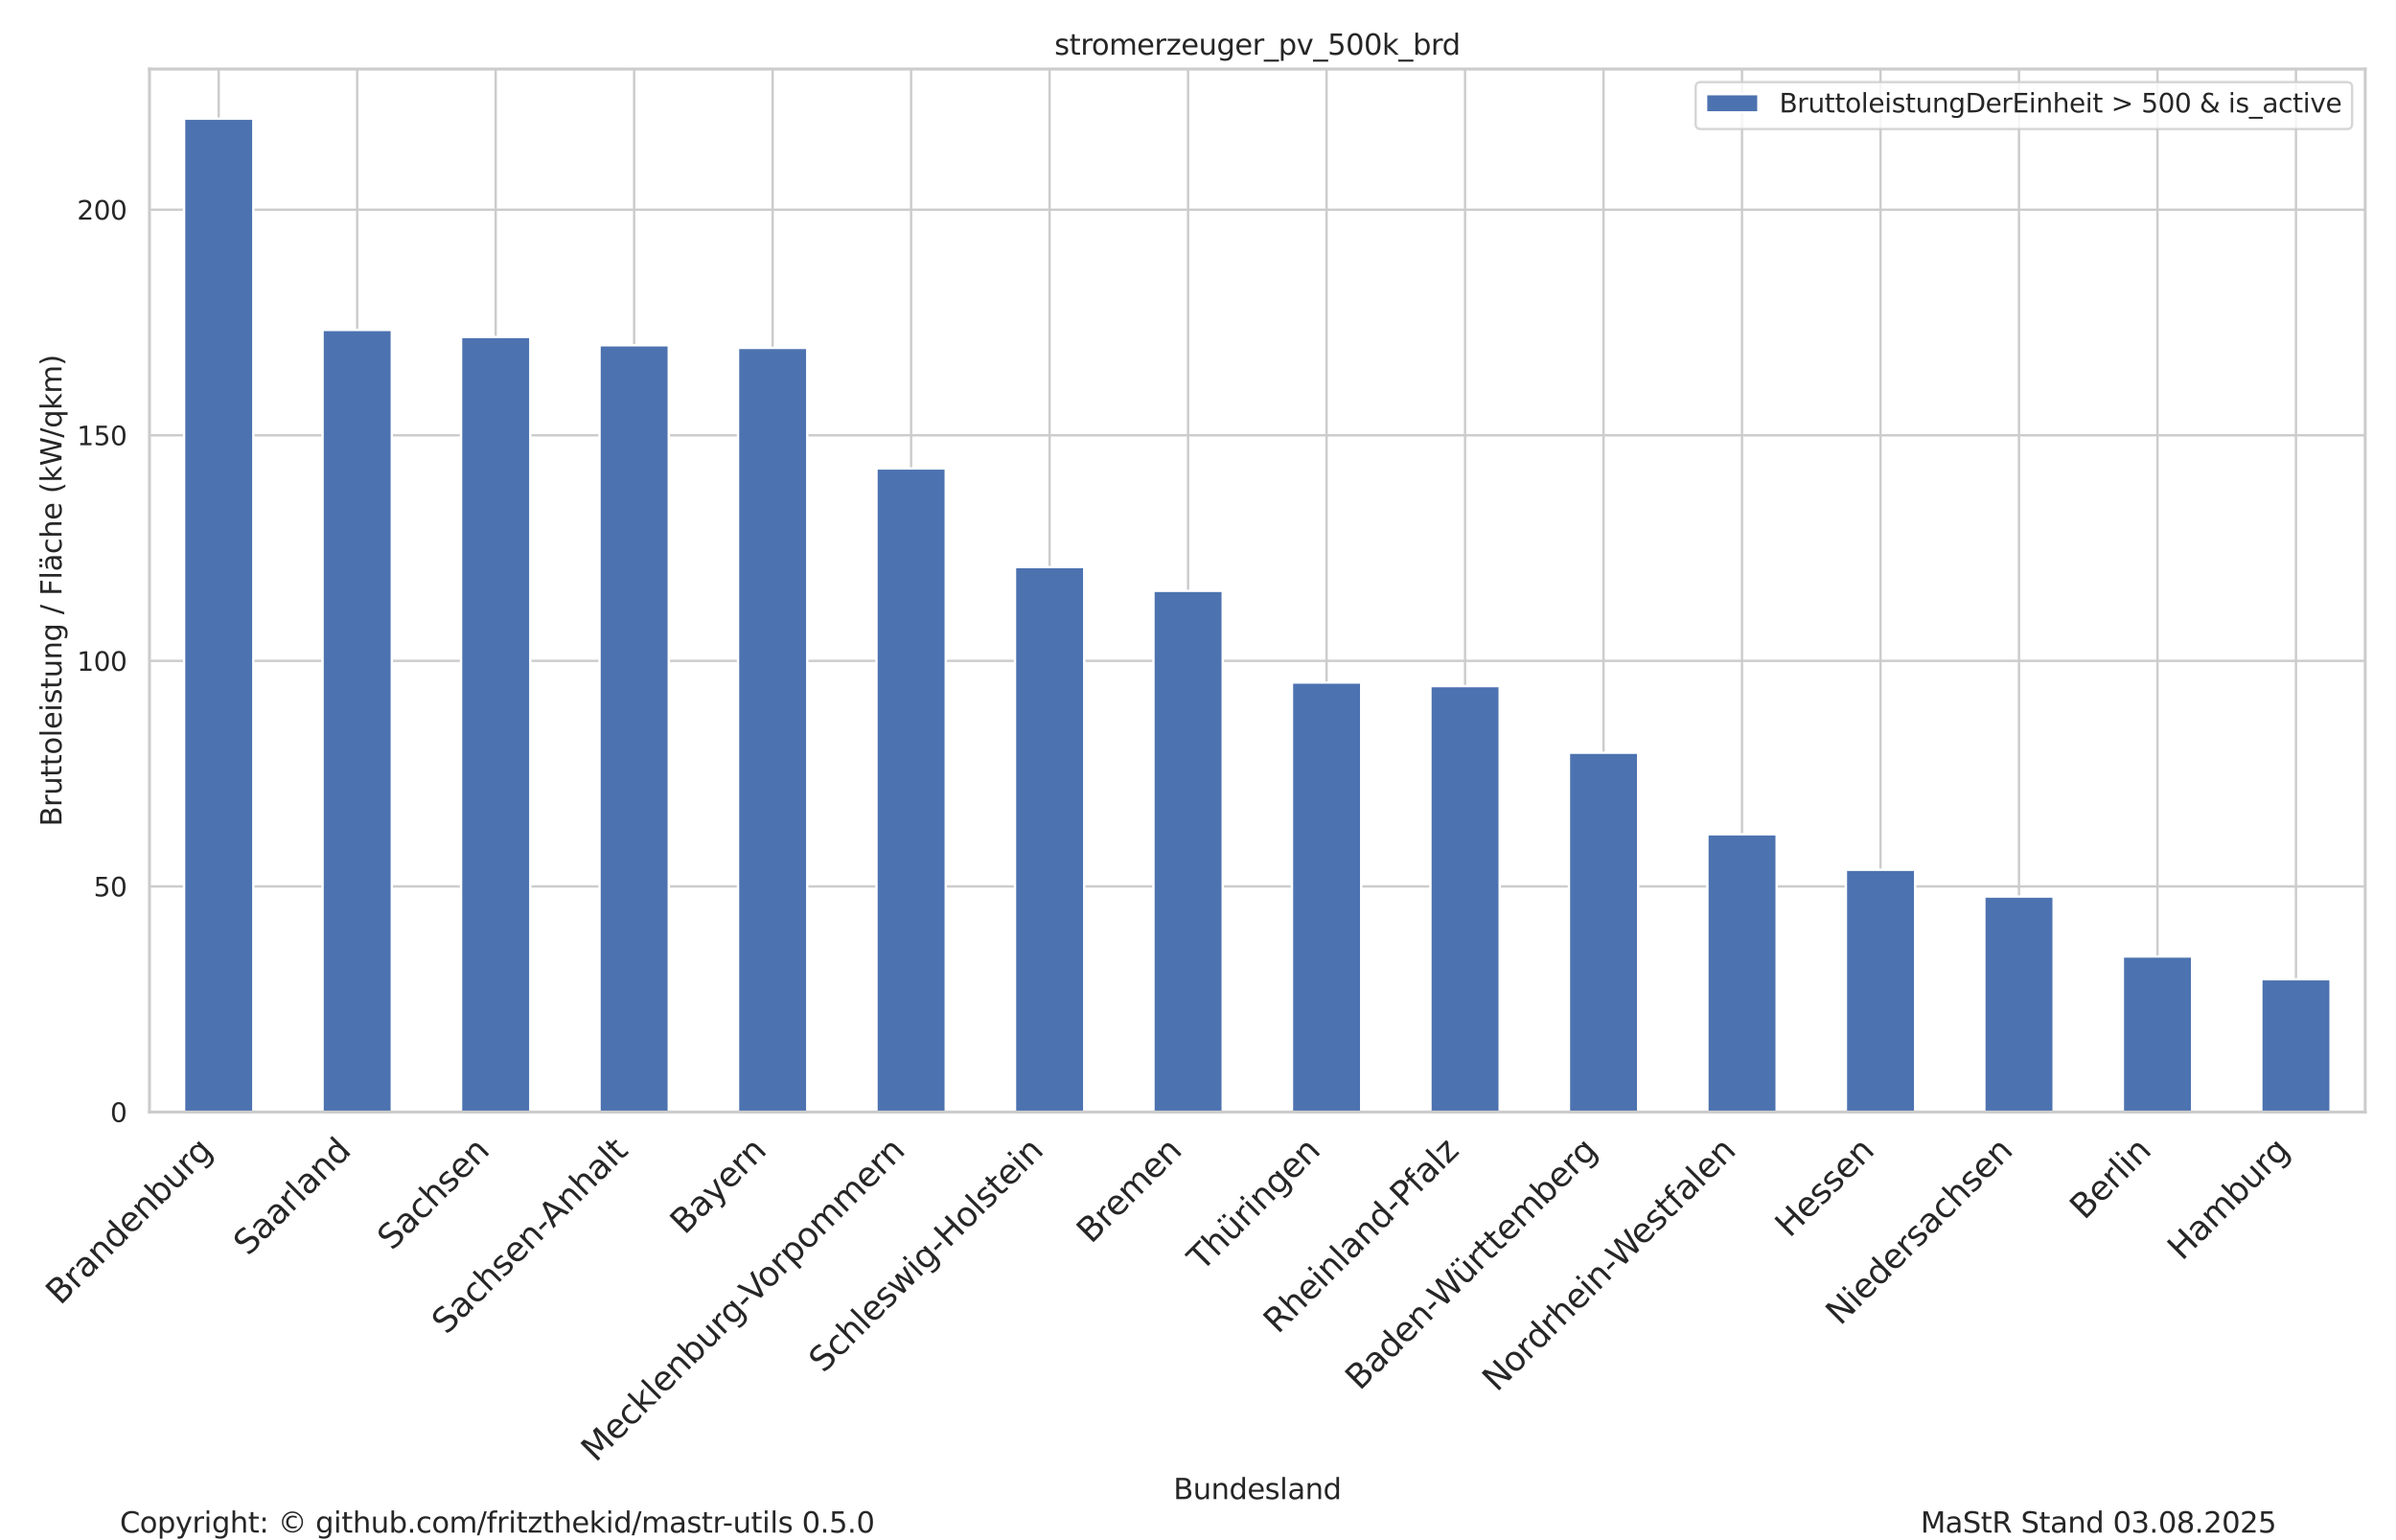 <?xml version="1.0" encoding="UTF-8" standalone="no"?>
<!DOCTYPE svg PUBLIC "-//W3C//DTD SVG 1.1//EN" "http://www.w3.org/Graphics/SVG/1.1/DTD/svg11.dtd">
<svg xmlns:xlink="http://www.w3.org/1999/xlink" width="1008pt" height="648pt" viewBox="0 0 1008 648" xmlns="http://www.w3.org/2000/svg" version="1.1">
 <defs>
  <style type="text/css">*{stroke-linejoin: round; stroke-linecap: butt}</style>
 </defs>
 <g id="figure_1">
  <g id="patch_1">
   <path d="M 0 648  L 1008 648  L 1008 0  L 0 0  z " style="fill: #ffffff"/>
  </g>
  <g id="axes_1">
   <g id="patch_2">
    <path d="M 62.879 467.873  L 995.04 467.873  L 995.04 29.04  L 62.879 29.04  z " style="fill: #ffffff"/>
   </g>
   <g id="matplotlib.axis_1">
    <g id="xtick_1">
     <g id="line2d_1">
      <path d="M 92.009 467.873  L 92.009 29.04  " clip-path="url(#pf63fd351e4)" style="fill: none; stroke: #cccccc; stroke-linecap: round"/>
     </g>
     <g id="text_1">
      <!-- Brandenburg -->
      <g style="fill: #262626" transform="translate(25.359 549.486) rotate(-45) scale(0.14 -0.14)">
       <defs>
        <path id="DejaVuSans-42" d="M 1259 2228  L 1259 519  L 2272 519  Q 2781 519 3026 730  Q 3272 941 3272 1375  Q 3272 1813 3026 2020  Q 2781 2228 2272 2228  L 1259 2228  z M 1259 4147  L 1259 2741  L 2194 2741  Q 2656 2741 2882 2914  Q 3109 3088 3109 3444  Q 3109 3797 2882 3972  Q 2656 4147 2194 4147  L 1259 4147  z M 628 4666  L 2241 4666  Q 2963 4666 3353 4366  Q 3744 4066 3744 3513  Q 3744 3084 3544 2831  Q 3344 2578 2956 2516  Q 3422 2416 3680 2098  Q 3938 1781 3938 1306  Q 3938 681 3513 340  Q 3088 0 2303 0  L 628 0  L 628 4666  z " transform="scale(0.016)"/>
        <path id="DejaVuSans-72" d="M 2631 2963  Q 2534 3019 2420 3045  Q 2306 3072 2169 3072  Q 1681 3072 1420 2755  Q 1159 2438 1159 1844  L 1159 0  L 581 0  L 581 3500  L 1159 3500  L 1159 2956  Q 1341 3275 1631 3429  Q 1922 3584 2338 3584  Q 2397 3584 2469 3576  Q 2541 3569 2628 3553  L 2631 2963  z " transform="scale(0.016)"/>
        <path id="DejaVuSans-61" d="M 2194 1759  Q 1497 1759 1228 1600  Q 959 1441 959 1056  Q 959 750 1161 570  Q 1363 391 1709 391  Q 2188 391 2477 730  Q 2766 1069 2766 1631  L 2766 1759  L 2194 1759  z M 3341 1997  L 3341 0  L 2766 0  L 2766 531  Q 2569 213 2275 61  Q 1981 -91 1556 -91  Q 1019 -91 701 211  Q 384 513 384 1019  Q 384 1609 779 1909  Q 1175 2209 1959 2209  L 2766 2209  L 2766 2266  Q 2766 2663 2505 2880  Q 2244 3097 1772 3097  Q 1472 3097 1187 3025  Q 903 2953 641 2809  L 641 3341  Q 956 3463 1253 3523  Q 1550 3584 1831 3584  Q 2591 3584 2966 3190  Q 3341 2797 3341 1997  z " transform="scale(0.016)"/>
        <path id="DejaVuSans-6e" d="M 3513 2113  L 3513 0  L 2938 0  L 2938 2094  Q 2938 2591 2744 2837  Q 2550 3084 2163 3084  Q 1697 3084 1428 2787  Q 1159 2491 1159 1978  L 1159 0  L 581 0  L 581 3500  L 1159 3500  L 1159 2956  Q 1366 3272 1645 3428  Q 1925 3584 2291 3584  Q 2894 3584 3203 3211  Q 3513 2838 3513 2113  z " transform="scale(0.016)"/>
        <path id="DejaVuSans-64" d="M 2906 2969  L 2906 4863  L 3481 4863  L 3481 0  L 2906 0  L 2906 525  Q 2725 213 2448 61  Q 2172 -91 1784 -91  Q 1150 -91 751 415  Q 353 922 353 1747  Q 353 2572 751 3078  Q 1150 3584 1784 3584  Q 2172 3584 2448 3432  Q 2725 3281 2906 2969  z M 947 1747  Q 947 1113 1208 752  Q 1469 391 1925 391  Q 2381 391 2643 752  Q 2906 1113 2906 1747  Q 2906 2381 2643 2742  Q 2381 3103 1925 3103  Q 1469 3103 1208 2742  Q 947 2381 947 1747  z " transform="scale(0.016)"/>
        <path id="DejaVuSans-65" d="M 3597 1894  L 3597 1613  L 953 1613  Q 991 1019 1311 708  Q 1631 397 2203 397  Q 2534 397 2845 478  Q 3156 559 3463 722  L 3463 178  Q 3153 47 2828 -22  Q 2503 -91 2169 -91  Q 1331 -91 842 396  Q 353 884 353 1716  Q 353 2575 817 3079  Q 1281 3584 2069 3584  Q 2775 3584 3186 3129  Q 3597 2675 3597 1894  z M 3022 2063  Q 3016 2534 2758 2815  Q 2500 3097 2075 3097  Q 1594 3097 1305 2825  Q 1016 2553 972 2059  L 3022 2063  z " transform="scale(0.016)"/>
        <path id="DejaVuSans-62" d="M 3116 1747  Q 3116 2381 2855 2742  Q 2594 3103 2138 3103  Q 1681 3103 1420 2742  Q 1159 2381 1159 1747  Q 1159 1113 1420 752  Q 1681 391 2138 391  Q 2594 391 2855 752  Q 3116 1113 3116 1747  z M 1159 2969  Q 1341 3281 1617 3432  Q 1894 3584 2278 3584  Q 2916 3584 3314 3078  Q 3713 2572 3713 1747  Q 3713 922 3314 415  Q 2916 -91 2278 -91  Q 1894 -91 1617 61  Q 1341 213 1159 525  L 1159 0  L 581 0  L 581 4863  L 1159 4863  L 1159 2969  z " transform="scale(0.016)"/>
        <path id="DejaVuSans-75" d="M 544 1381  L 544 3500  L 1119 3500  L 1119 1403  Q 1119 906 1312 657  Q 1506 409 1894 409  Q 2359 409 2629 706  Q 2900 1003 2900 1516  L 2900 3500  L 3475 3500  L 3475 0  L 2900 0  L 2900 538  Q 2691 219 2414 64  Q 2138 -91 1772 -91  Q 1169 -91 856 284  Q 544 659 544 1381  z M 1991 3584  L 1991 3584  z " transform="scale(0.016)"/>
        <path id="DejaVuSans-67" d="M 2906 1791  Q 2906 2416 2648 2759  Q 2391 3103 1925 3103  Q 1463 3103 1205 2759  Q 947 2416 947 1791  Q 947 1169 1205 825  Q 1463 481 1925 481  Q 2391 481 2648 825  Q 2906 1169 2906 1791  z M 3481 434  Q 3481 -459 3084 -895  Q 2688 -1331 1869 -1331  Q 1566 -1331 1297 -1286  Q 1028 -1241 775 -1147  L 775 -588  Q 1028 -725 1275 -790  Q 1522 -856 1778 -856  Q 2344 -856 2625 -561  Q 2906 -266 2906 331  L 2906 616  Q 2728 306 2450 153  Q 2172 0 1784 0  Q 1141 0 747 490  Q 353 981 353 1791  Q 353 2603 747 3093  Q 1141 3584 1784 3584  Q 2172 3584 2450 3431  Q 2728 3278 2906 2969  L 2906 3500  L 3481 3500  L 3481 434  z " transform="scale(0.016)"/>
       </defs>
       <use xlink:href="#DejaVuSans-42"/>
       <use xlink:href="#DejaVuSans-72" transform="translate(68.604 0)"/>
       <use xlink:href="#DejaVuSans-61" transform="translate(109.717 0)"/>
       <use xlink:href="#DejaVuSans-6e" transform="translate(170.996 0)"/>
       <use xlink:href="#DejaVuSans-64" transform="translate(234.375 0)"/>
       <use xlink:href="#DejaVuSans-65" transform="translate(297.852 0)"/>
       <use xlink:href="#DejaVuSans-6e" transform="translate(359.375 0)"/>
       <use xlink:href="#DejaVuSans-62" transform="translate(422.754 0)"/>
       <use xlink:href="#DejaVuSans-75" transform="translate(486.23 0)"/>
       <use xlink:href="#DejaVuSans-72" transform="translate(549.609 0)"/>
       <use xlink:href="#DejaVuSans-67" transform="translate(588.973 0)"/>
      </g>
     </g>
    </g>
    <g id="xtick_2">
     <g id="line2d_2">
      <path d="M 150.269 467.873  L 150.269 29.04  " clip-path="url(#pf63fd351e4)" style="fill: none; stroke: #cccccc; stroke-linecap: round"/>
     </g>
     <g id="text_2">
      <!-- Saarland -->
      <g style="fill: #262626" transform="translate(104.347 528.757) rotate(-45) scale(0.14 -0.14)">
       <defs>
        <path id="DejaVuSans-53" d="M 3425 4513  L 3425 3897  Q 3066 4069 2747 4153  Q 2428 4238 2131 4238  Q 1616 4238 1336 4038  Q 1056 3838 1056 3469  Q 1056 3159 1242 3001  Q 1428 2844 1947 2747  L 2328 2669  Q 3034 2534 3370 2195  Q 3706 1856 3706 1288  Q 3706 609 3251 259  Q 2797 -91 1919 -91  Q 1588 -91 1214 -16  Q 841 59 441 206  L 441 856  Q 825 641 1194 531  Q 1563 422 1919 422  Q 2459 422 2753 634  Q 3047 847 3047 1241  Q 3047 1584 2836 1778  Q 2625 1972 2144 2069  L 1759 2144  Q 1053 2284 737 2584  Q 422 2884 422 3419  Q 422 4038 858 4394  Q 1294 4750 2059 4750  Q 2388 4750 2728 4690  Q 3069 4631 3425 4513  z " transform="scale(0.016)"/>
        <path id="DejaVuSans-6c" d="M 603 4863  L 1178 4863  L 1178 0  L 603 0  L 603 4863  z " transform="scale(0.016)"/>
       </defs>
       <use xlink:href="#DejaVuSans-53"/>
       <use xlink:href="#DejaVuSans-61" transform="translate(63.477 0)"/>
       <use xlink:href="#DejaVuSans-61" transform="translate(124.756 0)"/>
       <use xlink:href="#DejaVuSans-72" transform="translate(186.035 0)"/>
       <use xlink:href="#DejaVuSans-6c" transform="translate(227.148 0)"/>
       <use xlink:href="#DejaVuSans-61" transform="translate(254.932 0)"/>
       <use xlink:href="#DejaVuSans-6e" transform="translate(316.211 0)"/>
       <use xlink:href="#DejaVuSans-64" transform="translate(379.59 0)"/>
      </g>
     </g>
    </g>
    <g id="xtick_3">
     <g id="line2d_3">
      <path d="M 208.529 467.873  L 208.529 29.04  " clip-path="url(#pf63fd351e4)" style="fill: none; stroke: #cccccc; stroke-linecap: round"/>
     </g>
     <g id="text_3">
      <!-- Sachsen -->
      <g style="fill: #262626" transform="translate(164.88 526.485) rotate(-45) scale(0.14 -0.14)">
       <defs>
        <path id="DejaVuSans-63" d="M 3122 3366  L 3122 2828  Q 2878 2963 2633 3030  Q 2388 3097 2138 3097  Q 1578 3097 1268 2742  Q 959 2388 959 1747  Q 959 1106 1268 751  Q 1578 397 2138 397  Q 2388 397 2633 464  Q 2878 531 3122 666  L 3122 134  Q 2881 22 2623 -34  Q 2366 -91 2075 -91  Q 1284 -91 818 406  Q 353 903 353 1747  Q 353 2603 823 3093  Q 1294 3584 2113 3584  Q 2378 3584 2631 3529  Q 2884 3475 3122 3366  z " transform="scale(0.016)"/>
        <path id="DejaVuSans-68" d="M 3513 2113  L 3513 0  L 2938 0  L 2938 2094  Q 2938 2591 2744 2837  Q 2550 3084 2163 3084  Q 1697 3084 1428 2787  Q 1159 2491 1159 1978  L 1159 0  L 581 0  L 581 4863  L 1159 4863  L 1159 2956  Q 1366 3272 1645 3428  Q 1925 3584 2291 3584  Q 2894 3584 3203 3211  Q 3513 2838 3513 2113  z " transform="scale(0.016)"/>
        <path id="DejaVuSans-73" d="M 2834 3397  L 2834 2853  Q 2591 2978 2328 3040  Q 2066 3103 1784 3103  Q 1356 3103 1142 2972  Q 928 2841 928 2578  Q 928 2378 1081 2264  Q 1234 2150 1697 2047  L 1894 2003  Q 2506 1872 2764 1633  Q 3022 1394 3022 966  Q 3022 478 2636 193  Q 2250 -91 1575 -91  Q 1294 -91 989 -36  Q 684 19 347 128  L 347 722  Q 666 556 975 473  Q 1284 391 1588 391  Q 1994 391 2212 530  Q 2431 669 2431 922  Q 2431 1156 2273 1281  Q 2116 1406 1581 1522  L 1381 1569  Q 847 1681 609 1914  Q 372 2147 372 2553  Q 372 3047 722 3315  Q 1072 3584 1716 3584  Q 2034 3584 2315 3537  Q 2597 3491 2834 3397  z " transform="scale(0.016)"/>
       </defs>
       <use xlink:href="#DejaVuSans-53"/>
       <use xlink:href="#DejaVuSans-61" transform="translate(63.477 0)"/>
       <use xlink:href="#DejaVuSans-63" transform="translate(124.756 0)"/>
       <use xlink:href="#DejaVuSans-68" transform="translate(179.736 0)"/>
       <use xlink:href="#DejaVuSans-73" transform="translate(243.115 0)"/>
       <use xlink:href="#DejaVuSans-65" transform="translate(295.215 0)"/>
       <use xlink:href="#DejaVuSans-6e" transform="translate(356.738 0)"/>
      </g>
     </g>
    </g>
    <g id="xtick_4">
     <g id="line2d_4">
      <path d="M 266.789 467.873  L 266.789 29.04  " clip-path="url(#pf63fd351e4)" style="fill: none; stroke: #cccccc; stroke-linecap: round"/>
     </g>
     <g id="text_4">
      <!-- Sachsen-Anhalt -->
      <g style="fill: #262626" transform="translate(187.774 561.851) rotate(-45) scale(0.14 -0.14)">
       <defs>
        <path id="DejaVuSans-2d" d="M 313 2009  L 1997 2009  L 1997 1497  L 313 1497  L 313 2009  z " transform="scale(0.016)"/>
        <path id="DejaVuSans-41" d="M 2188 4044  L 1331 1722  L 3047 1722  L 2188 4044  z M 1831 4666  L 2547 4666  L 4325 0  L 3669 0  L 3244 1197  L 1141 1197  L 716 0  L 50 0  L 1831 4666  z " transform="scale(0.016)"/>
        <path id="DejaVuSans-74" d="M 1172 4494  L 1172 3500  L 2356 3500  L 2356 3053  L 1172 3053  L 1172 1153  Q 1172 725 1289 603  Q 1406 481 1766 481  L 2356 481  L 2356 0  L 1766 0  Q 1100 0 847 248  Q 594 497 594 1153  L 594 3053  L 172 3053  L 172 3500  L 594 3500  L 594 4494  L 1172 4494  z " transform="scale(0.016)"/>
       </defs>
       <use xlink:href="#DejaVuSans-53"/>
       <use xlink:href="#DejaVuSans-61" transform="translate(63.477 0)"/>
       <use xlink:href="#DejaVuSans-63" transform="translate(124.756 0)"/>
       <use xlink:href="#DejaVuSans-68" transform="translate(179.736 0)"/>
       <use xlink:href="#DejaVuSans-73" transform="translate(243.115 0)"/>
       <use xlink:href="#DejaVuSans-65" transform="translate(295.215 0)"/>
       <use xlink:href="#DejaVuSans-6e" transform="translate(356.738 0)"/>
       <use xlink:href="#DejaVuSans-2d" transform="translate(420.117 0)"/>
       <use xlink:href="#DejaVuSans-41" transform="translate(453.951 0)"/>
       <use xlink:href="#DejaVuSans-6e" transform="translate(522.359 0)"/>
       <use xlink:href="#DejaVuSans-68" transform="translate(585.738 0)"/>
       <use xlink:href="#DejaVuSans-61" transform="translate(649.117 0)"/>
       <use xlink:href="#DejaVuSans-6c" transform="translate(710.396 0)"/>
       <use xlink:href="#DejaVuSans-74" transform="translate(738.18 0)"/>
      </g>
     </g>
    </g>
    <g id="xtick_5">
     <g id="line2d_5">
      <path d="M 325.049 467.873  L 325.049 29.04  " clip-path="url(#pf63fd351e4)" style="fill: none; stroke: #cccccc; stroke-linecap: round"/>
     </g>
     <g id="text_5">
      <!-- Bayern -->
      <g style="fill: #262626" transform="translate(288.011 519.874) rotate(-45) scale(0.14 -0.14)">
       <defs>
        <path id="DejaVuSans-79" d="M 2059 -325  Q 1816 -950 1584 -1140  Q 1353 -1331 966 -1331  L 506 -1331  L 506 -850  L 844 -850  Q 1081 -850 1212 -737  Q 1344 -625 1503 -206  L 1606 56  L 191 3500  L 800 3500  L 1894 763  L 2988 3500  L 3597 3500  L 2059 -325  z " transform="scale(0.016)"/>
       </defs>
       <use xlink:href="#DejaVuSans-42"/>
       <use xlink:href="#DejaVuSans-61" transform="translate(68.604 0)"/>
       <use xlink:href="#DejaVuSans-79" transform="translate(129.883 0)"/>
       <use xlink:href="#DejaVuSans-65" transform="translate(189.062 0)"/>
       <use xlink:href="#DejaVuSans-72" transform="translate(250.586 0)"/>
       <use xlink:href="#DejaVuSans-6e" transform="translate(289.949 0)"/>
      </g>
     </g>
    </g>
    <g id="xtick_6">
     <g id="line2d_6">
      <path d="M 383.309 467.873  L 383.309 29.04  " clip-path="url(#pf63fd351e4)" style="fill: none; stroke: #cccccc; stroke-linecap: round"/>
     </g>
     <g id="text_6">
      <!-- Mecklenburg-Vorpommern -->
      <g style="fill: #262626" transform="translate(250.577 615.568) rotate(-45) scale(0.14 -0.14)">
       <defs>
        <path id="DejaVuSans-4d" d="M 628 4666  L 1569 4666  L 2759 1491  L 3956 4666  L 4897 4666  L 4897 0  L 4281 0  L 4281 4097  L 3078 897  L 2444 897  L 1241 4097  L 1241 0  L 628 0  L 628 4666  z " transform="scale(0.016)"/>
        <path id="DejaVuSans-6b" d="M 581 4863  L 1159 4863  L 1159 1991  L 2875 3500  L 3609 3500  L 1753 1863  L 3688 0  L 2938 0  L 1159 1709  L 1159 0  L 581 0  L 581 4863  z " transform="scale(0.016)"/>
        <path id="DejaVuSans-56" d="M 1831 0  L 50 4666  L 709 4666  L 2188 738  L 3669 4666  L 4325 4666  L 2547 0  L 1831 0  z " transform="scale(0.016)"/>
        <path id="DejaVuSans-6f" d="M 1959 3097  Q 1497 3097 1228 2736  Q 959 2375 959 1747  Q 959 1119 1226 758  Q 1494 397 1959 397  Q 2419 397 2687 759  Q 2956 1122 2956 1747  Q 2956 2369 2687 2733  Q 2419 3097 1959 3097  z M 1959 3584  Q 2709 3584 3137 3096  Q 3566 2609 3566 1747  Q 3566 888 3137 398  Q 2709 -91 1959 -91  Q 1206 -91 779 398  Q 353 888 353 1747  Q 353 2609 779 3096  Q 1206 3584 1959 3584  z " transform="scale(0.016)"/>
        <path id="DejaVuSans-70" d="M 1159 525  L 1159 -1331  L 581 -1331  L 581 3500  L 1159 3500  L 1159 2969  Q 1341 3281 1617 3432  Q 1894 3584 2278 3584  Q 2916 3584 3314 3078  Q 3713 2572 3713 1747  Q 3713 922 3314 415  Q 2916 -91 2278 -91  Q 1894 -91 1617 61  Q 1341 213 1159 525  z M 3116 1747  Q 3116 2381 2855 2742  Q 2594 3103 2138 3103  Q 1681 3103 1420 2742  Q 1159 2381 1159 1747  Q 1159 1113 1420 752  Q 1681 391 2138 391  Q 2594 391 2855 752  Q 3116 1113 3116 1747  z " transform="scale(0.016)"/>
        <path id="DejaVuSans-6d" d="M 3328 2828  Q 3544 3216 3844 3400  Q 4144 3584 4550 3584  Q 5097 3584 5394 3201  Q 5691 2819 5691 2113  L 5691 0  L 5113 0  L 5113 2094  Q 5113 2597 4934 2840  Q 4756 3084 4391 3084  Q 3944 3084 3684 2787  Q 3425 2491 3425 1978  L 3425 0  L 2847 0  L 2847 2094  Q 2847 2600 2669 2842  Q 2491 3084 2119 3084  Q 1678 3084 1418 2786  Q 1159 2488 1159 1978  L 1159 0  L 581 0  L 581 3500  L 1159 3500  L 1159 2956  Q 1356 3278 1631 3431  Q 1906 3584 2284 3584  Q 2666 3584 2933 3390  Q 3200 3197 3328 2828  z " transform="scale(0.016)"/>
       </defs>
       <use xlink:href="#DejaVuSans-4d"/>
       <use xlink:href="#DejaVuSans-65" transform="translate(86.279 0)"/>
       <use xlink:href="#DejaVuSans-63" transform="translate(147.803 0)"/>
       <use xlink:href="#DejaVuSans-6b" transform="translate(202.783 0)"/>
       <use xlink:href="#DejaVuSans-6c" transform="translate(260.693 0)"/>
       <use xlink:href="#DejaVuSans-65" transform="translate(288.477 0)"/>
       <use xlink:href="#DejaVuSans-6e" transform="translate(350 0)"/>
       <use xlink:href="#DejaVuSans-62" transform="translate(413.379 0)"/>
       <use xlink:href="#DejaVuSans-75" transform="translate(476.855 0)"/>
       <use xlink:href="#DejaVuSans-72" transform="translate(540.234 0)"/>
       <use xlink:href="#DejaVuSans-67" transform="translate(579.598 0)"/>
       <use xlink:href="#DejaVuSans-2d" transform="translate(643.074 0)"/>
       <use xlink:href="#DejaVuSans-56" transform="translate(673.283 0)"/>
       <use xlink:href="#DejaVuSans-6f" transform="translate(733.941 0)"/>
       <use xlink:href="#DejaVuSans-72" transform="translate(795.123 0)"/>
       <use xlink:href="#DejaVuSans-70" transform="translate(836.236 0)"/>
       <use xlink:href="#DejaVuSans-6f" transform="translate(899.713 0)"/>
       <use xlink:href="#DejaVuSans-6d" transform="translate(960.895 0)"/>
       <use xlink:href="#DejaVuSans-6d" transform="translate(1058.307 0)"/>
       <use xlink:href="#DejaVuSans-65" transform="translate(1155.719 0)"/>
       <use xlink:href="#DejaVuSans-72" transform="translate(1217.242 0)"/>
       <use xlink:href="#DejaVuSans-6e" transform="translate(1256.605 0)"/>
      </g>
     </g>
    </g>
    <g id="xtick_7">
     <g id="line2d_7">
      <path d="M 441.569 467.873  L 441.569 29.04  " clip-path="url(#pf63fd351e4)" style="fill: none; stroke: #cccccc; stroke-linecap: round"/>
     </g>
     <g id="text_7">
      <!-- Schleswig-Holstein -->
      <g style="fill: #262626" transform="translate(346.403 578.003) rotate(-45) scale(0.14 -0.14)">
       <defs>
        <path id="DejaVuSans-77" d="M 269 3500  L 844 3500  L 1563 769  L 2278 3500  L 2956 3500  L 3675 769  L 4391 3500  L 4966 3500  L 4050 0  L 3372 0  L 2619 2869  L 1863 0  L 1184 0  L 269 3500  z " transform="scale(0.016)"/>
        <path id="DejaVuSans-69" d="M 603 3500  L 1178 3500  L 1178 0  L 603 0  L 603 3500  z M 603 4863  L 1178 4863  L 1178 4134  L 603 4134  L 603 4863  z " transform="scale(0.016)"/>
        <path id="DejaVuSans-48" d="M 628 4666  L 1259 4666  L 1259 2753  L 3553 2753  L 3553 4666  L 4184 4666  L 4184 0  L 3553 0  L 3553 2222  L 1259 2222  L 1259 0  L 628 0  L 628 4666  z " transform="scale(0.016)"/>
       </defs>
       <use xlink:href="#DejaVuSans-53"/>
       <use xlink:href="#DejaVuSans-63" transform="translate(63.477 0)"/>
       <use xlink:href="#DejaVuSans-68" transform="translate(118.457 0)"/>
       <use xlink:href="#DejaVuSans-6c" transform="translate(181.836 0)"/>
       <use xlink:href="#DejaVuSans-65" transform="translate(209.619 0)"/>
       <use xlink:href="#DejaVuSans-73" transform="translate(271.143 0)"/>
       <use xlink:href="#DejaVuSans-77" transform="translate(323.242 0)"/>
       <use xlink:href="#DejaVuSans-69" transform="translate(405.029 0)"/>
       <use xlink:href="#DejaVuSans-67" transform="translate(432.812 0)"/>
       <use xlink:href="#DejaVuSans-2d" transform="translate(496.289 0)"/>
       <use xlink:href="#DejaVuSans-48" transform="translate(532.373 0)"/>
       <use xlink:href="#DejaVuSans-6f" transform="translate(607.568 0)"/>
       <use xlink:href="#DejaVuSans-6c" transform="translate(668.75 0)"/>
       <use xlink:href="#DejaVuSans-73" transform="translate(696.533 0)"/>
       <use xlink:href="#DejaVuSans-74" transform="translate(748.633 0)"/>
       <use xlink:href="#DejaVuSans-65" transform="translate(787.842 0)"/>
       <use xlink:href="#DejaVuSans-69" transform="translate(849.365 0)"/>
       <use xlink:href="#DejaVuSans-6e" transform="translate(877.148 0)"/>
      </g>
     </g>
    </g>
    <g id="xtick_8">
     <g id="line2d_8">
      <path d="M 499.829 467.873  L 499.829 29.04  " clip-path="url(#pf63fd351e4)" style="fill: none; stroke: #cccccc; stroke-linecap: round"/>
     </g>
     <g id="text_8">
      <!-- Bremen -->
      <g style="fill: #262626" transform="translate(459.032 523.633) rotate(-45) scale(0.14 -0.14)">
       <use xlink:href="#DejaVuSans-42"/>
       <use xlink:href="#DejaVuSans-72" transform="translate(68.604 0)"/>
       <use xlink:href="#DejaVuSans-65" transform="translate(107.467 0)"/>
       <use xlink:href="#DejaVuSans-6d" transform="translate(168.99 0)"/>
       <use xlink:href="#DejaVuSans-65" transform="translate(266.402 0)"/>
       <use xlink:href="#DejaVuSans-6e" transform="translate(327.926 0)"/>
      </g>
     </g>
    </g>
    <g id="xtick_9">
     <g id="line2d_9">
      <path d="M 558.089 467.873  L 558.089 29.04  " clip-path="url(#pf63fd351e4)" style="fill: none; stroke: #cccccc; stroke-linecap: round"/>
     </g>
     <g id="text_9">
      <!-- Thüringen -->
      <g style="fill: #262626" transform="translate(505.693 535.232) rotate(-45) scale(0.14 -0.14)">
       <defs>
        <path id="DejaVuSans-54" d="M -19 4666  L 3928 4666  L 3928 4134  L 2272 4134  L 2272 0  L 1638 0  L 1638 4134  L -19 4134  L -19 4666  z " transform="scale(0.016)"/>
        <path id="DejaVuSans-fc" d="M 544 1381  L 544 3500  L 1119 3500  L 1119 1403  Q 1119 906 1312 657  Q 1506 409 1894 409  Q 2359 409 2629 706  Q 2900 1003 2900 1516  L 2900 3500  L 3475 3500  L 3475 0  L 2900 0  L 2900 538  Q 2691 219 2414 64  Q 2138 -91 1772 -91  Q 1169 -91 856 284  Q 544 659 544 1381  z M 1991 3584  L 1991 3584  z M 2278 4850  L 2912 4850  L 2912 4219  L 2278 4219  L 2278 4850  z M 1056 4850  L 1690 4850  L 1690 4219  L 1056 4219  L 1056 4850  z " transform="scale(0.016)"/>
       </defs>
       <use xlink:href="#DejaVuSans-54"/>
       <use xlink:href="#DejaVuSans-68" transform="translate(61.084 0)"/>
       <use xlink:href="#DejaVuSans-fc" transform="translate(124.463 0)"/>
       <use xlink:href="#DejaVuSans-72" transform="translate(187.842 0)"/>
       <use xlink:href="#DejaVuSans-69" transform="translate(228.955 0)"/>
       <use xlink:href="#DejaVuSans-6e" transform="translate(256.738 0)"/>
       <use xlink:href="#DejaVuSans-67" transform="translate(320.117 0)"/>
       <use xlink:href="#DejaVuSans-65" transform="translate(383.594 0)"/>
       <use xlink:href="#DejaVuSans-6e" transform="translate(445.117 0)"/>
      </g>
     </g>
    </g>
    <g id="xtick_10">
     <g id="line2d_10">
      <path d="M 616.349 467.873  L 616.349 29.04  " clip-path="url(#pf63fd351e4)" style="fill: none; stroke: #cccccc; stroke-linecap: round"/>
     </g>
     <g id="text_10">
      <!-- Rheinland-Pfalz -->
      <g style="fill: #262626" transform="translate(537.61 561.576) rotate(-45) scale(0.14 -0.14)">
       <defs>
        <path id="DejaVuSans-52" d="M 2841 2188  Q 3044 2119 3236 1894  Q 3428 1669 3622 1275  L 4263 0  L 3584 0  L 2988 1197  Q 2756 1666 2539 1819  Q 2322 1972 1947 1972  L 1259 1972  L 1259 0  L 628 0  L 628 4666  L 2053 4666  Q 2853 4666 3247 4331  Q 3641 3997 3641 3322  Q 3641 2881 3436 2590  Q 3231 2300 2841 2188  z M 1259 4147  L 1259 2491  L 2053 2491  Q 2509 2491 2742 2702  Q 2975 2913 2975 3322  Q 2975 3731 2742 3939  Q 2509 4147 2053 4147  L 1259 4147  z " transform="scale(0.016)"/>
        <path id="DejaVuSans-50" d="M 1259 4147  L 1259 2394  L 2053 2394  Q 2494 2394 2734 2622  Q 2975 2850 2975 3272  Q 2975 3691 2734 3919  Q 2494 4147 2053 4147  L 1259 4147  z M 628 4666  L 2053 4666  Q 2838 4666 3239 4311  Q 3641 3956 3641 3272  Q 3641 2581 3239 2228  Q 2838 1875 2053 1875  L 1259 1875  L 1259 0  L 628 0  L 628 4666  z " transform="scale(0.016)"/>
        <path id="DejaVuSans-66" d="M 2375 4863  L 2375 4384  L 1825 4384  Q 1516 4384 1395 4259  Q 1275 4134 1275 3809  L 1275 3500  L 2222 3500  L 2222 3053  L 1275 3053  L 1275 0  L 697 0  L 697 3053  L 147 3053  L 147 3500  L 697 3500  L 697 3744  Q 697 4328 969 4595  Q 1241 4863 1831 4863  L 2375 4863  z " transform="scale(0.016)"/>
        <path id="DejaVuSans-7a" d="M 353 3500  L 3084 3500  L 3084 2975  L 922 459  L 3084 459  L 3084 0  L 275 0  L 275 525  L 2438 3041  L 353 3041  L 353 3500  z " transform="scale(0.016)"/>
       </defs>
       <use xlink:href="#DejaVuSans-52"/>
       <use xlink:href="#DejaVuSans-68" transform="translate(69.482 0)"/>
       <use xlink:href="#DejaVuSans-65" transform="translate(132.861 0)"/>
       <use xlink:href="#DejaVuSans-69" transform="translate(194.385 0)"/>
       <use xlink:href="#DejaVuSans-6e" transform="translate(222.168 0)"/>
       <use xlink:href="#DejaVuSans-6c" transform="translate(285.547 0)"/>
       <use xlink:href="#DejaVuSans-61" transform="translate(313.33 0)"/>
       <use xlink:href="#DejaVuSans-6e" transform="translate(374.609 0)"/>
       <use xlink:href="#DejaVuSans-64" transform="translate(437.988 0)"/>
       <use xlink:href="#DejaVuSans-2d" transform="translate(501.465 0)"/>
       <use xlink:href="#DejaVuSans-50" transform="translate(537.549 0)"/>
       <use xlink:href="#DejaVuSans-66" transform="translate(597.852 0)"/>
       <use xlink:href="#DejaVuSans-61" transform="translate(633.057 0)"/>
       <use xlink:href="#DejaVuSans-6c" transform="translate(694.336 0)"/>
       <use xlink:href="#DejaVuSans-7a" transform="translate(722.119 0)"/>
      </g>
     </g>
    </g>
    <g id="xtick_11">
     <g id="line2d_11">
      <path d="M 674.61 467.873  L 674.61 29.04  " clip-path="url(#pf63fd351e4)" style="fill: none; stroke: #cccccc; stroke-linecap: round"/>
     </g>
     <g id="text_11">
      <!-- Baden-Württemberg -->
      <g style="fill: #262626" transform="translate(572.041 585.404) rotate(-45) scale(0.14 -0.14)">
       <defs>
        <path id="DejaVuSans-57" d="M 213 4666  L 850 4666  L 1831 722  L 2809 4666  L 3519 4666  L 4500 722  L 5478 4666  L 6119 4666  L 4947 0  L 4153 0  L 3169 4050  L 2175 0  L 1381 0  L 213 4666  z " transform="scale(0.016)"/>
       </defs>
       <use xlink:href="#DejaVuSans-42"/>
       <use xlink:href="#DejaVuSans-61" transform="translate(68.604 0)"/>
       <use xlink:href="#DejaVuSans-64" transform="translate(129.883 0)"/>
       <use xlink:href="#DejaVuSans-65" transform="translate(193.359 0)"/>
       <use xlink:href="#DejaVuSans-6e" transform="translate(254.883 0)"/>
       <use xlink:href="#DejaVuSans-2d" transform="translate(318.262 0)"/>
       <use xlink:href="#DejaVuSans-57" transform="translate(350.346 0)"/>
       <use xlink:href="#DejaVuSans-fc" transform="translate(445.598 0)"/>
       <use xlink:href="#DejaVuSans-72" transform="translate(508.977 0)"/>
       <use xlink:href="#DejaVuSans-74" transform="translate(550.09 0)"/>
       <use xlink:href="#DejaVuSans-74" transform="translate(589.299 0)"/>
       <use xlink:href="#DejaVuSans-65" transform="translate(628.508 0)"/>
       <use xlink:href="#DejaVuSans-6d" transform="translate(690.031 0)"/>
       <use xlink:href="#DejaVuSans-62" transform="translate(787.443 0)"/>
       <use xlink:href="#DejaVuSans-65" transform="translate(850.92 0)"/>
       <use xlink:href="#DejaVuSans-72" transform="translate(912.443 0)"/>
       <use xlink:href="#DejaVuSans-67" transform="translate(951.807 0)"/>
      </g>
     </g>
    </g>
    <g id="xtick_12">
     <g id="line2d_12">
      <path d="M 732.87 467.873  L 732.87 29.04  " clip-path="url(#pf63fd351e4)" style="fill: none; stroke: #cccccc; stroke-linecap: round"/>
     </g>
     <g id="text_12">
      <!-- Nordrhein-Westfalen -->
      <g style="fill: #262626" transform="translate(629.703 586.003) rotate(-45) scale(0.14 -0.14)">
       <defs>
        <path id="DejaVuSans-4e" d="M 628 4666  L 1478 4666  L 3547 763  L 3547 4666  L 4159 4666  L 4159 0  L 3309 0  L 1241 3903  L 1241 0  L 628 0  L 628 4666  z " transform="scale(0.016)"/>
       </defs>
       <use xlink:href="#DejaVuSans-4e"/>
       <use xlink:href="#DejaVuSans-6f" transform="translate(74.805 0)"/>
       <use xlink:href="#DejaVuSans-72" transform="translate(135.986 0)"/>
       <use xlink:href="#DejaVuSans-64" transform="translate(175.35 0)"/>
       <use xlink:href="#DejaVuSans-72" transform="translate(238.826 0)"/>
       <use xlink:href="#DejaVuSans-68" transform="translate(278.189 0)"/>
       <use xlink:href="#DejaVuSans-65" transform="translate(341.568 0)"/>
       <use xlink:href="#DejaVuSans-69" transform="translate(403.092 0)"/>
       <use xlink:href="#DejaVuSans-6e" transform="translate(430.875 0)"/>
       <use xlink:href="#DejaVuSans-2d" transform="translate(494.254 0)"/>
       <use xlink:href="#DejaVuSans-57" transform="translate(526.338 0)"/>
       <use xlink:href="#DejaVuSans-65" transform="translate(619.34 0)"/>
       <use xlink:href="#DejaVuSans-73" transform="translate(680.863 0)"/>
       <use xlink:href="#DejaVuSans-74" transform="translate(732.963 0)"/>
       <use xlink:href="#DejaVuSans-66" transform="translate(772.172 0)"/>
       <use xlink:href="#DejaVuSans-61" transform="translate(807.377 0)"/>
       <use xlink:href="#DejaVuSans-6c" transform="translate(868.656 0)"/>
       <use xlink:href="#DejaVuSans-65" transform="translate(896.439 0)"/>
       <use xlink:href="#DejaVuSans-6e" transform="translate(957.963 0)"/>
      </g>
     </g>
    </g>
    <g id="xtick_13">
     <g id="line2d_13">
      <path d="M 791.13 467.873  L 791.13 29.04  " clip-path="url(#pf63fd351e4)" style="fill: none; stroke: #cccccc; stroke-linecap: round"/>
     </g>
     <g id="text_13">
      <!-- Hessen -->
      <g style="fill: #262626" transform="translate(752.856 521.11) rotate(-45) scale(0.14 -0.14)">
       <use xlink:href="#DejaVuSans-48"/>
       <use xlink:href="#DejaVuSans-65" transform="translate(75.195 0)"/>
       <use xlink:href="#DejaVuSans-73" transform="translate(136.719 0)"/>
       <use xlink:href="#DejaVuSans-73" transform="translate(188.818 0)"/>
       <use xlink:href="#DejaVuSans-65" transform="translate(240.918 0)"/>
       <use xlink:href="#DejaVuSans-6e" transform="translate(302.441 0)"/>
      </g>
     </g>
    </g>
    <g id="xtick_14">
     <g id="line2d_14">
      <path d="M 849.39 467.873  L 849.39 29.04  " clip-path="url(#pf63fd351e4)" style="fill: none; stroke: #cccccc; stroke-linecap: round"/>
     </g>
     <g id="text_14">
      <!-- Niedersachsen -->
      <g style="fill: #262626" transform="translate(774.175 558.051) rotate(-45) scale(0.14 -0.14)">
       <use xlink:href="#DejaVuSans-4e"/>
       <use xlink:href="#DejaVuSans-69" transform="translate(74.805 0)"/>
       <use xlink:href="#DejaVuSans-65" transform="translate(102.588 0)"/>
       <use xlink:href="#DejaVuSans-64" transform="translate(164.111 0)"/>
       <use xlink:href="#DejaVuSans-65" transform="translate(227.588 0)"/>
       <use xlink:href="#DejaVuSans-72" transform="translate(289.111 0)"/>
       <use xlink:href="#DejaVuSans-73" transform="translate(330.225 0)"/>
       <use xlink:href="#DejaVuSans-61" transform="translate(382.324 0)"/>
       <use xlink:href="#DejaVuSans-63" transform="translate(443.604 0)"/>
       <use xlink:href="#DejaVuSans-68" transform="translate(498.584 0)"/>
       <use xlink:href="#DejaVuSans-73" transform="translate(561.963 0)"/>
       <use xlink:href="#DejaVuSans-65" transform="translate(614.062 0)"/>
       <use xlink:href="#DejaVuSans-6e" transform="translate(675.586 0)"/>
      </g>
     </g>
    </g>
    <g id="xtick_15">
     <g id="line2d_15">
      <path d="M 907.65 467.873  L 907.65 29.04  " clip-path="url(#pf63fd351e4)" style="fill: none; stroke: #cccccc; stroke-linecap: round"/>
     </g>
     <g id="text_15">
      <!-- Berlin -->
      <g style="fill: #262626" transform="translate(876.864 513.622) rotate(-45) scale(0.14 -0.14)">
       <use xlink:href="#DejaVuSans-42"/>
       <use xlink:href="#DejaVuSans-65" transform="translate(68.604 0)"/>
       <use xlink:href="#DejaVuSans-72" transform="translate(130.127 0)"/>
       <use xlink:href="#DejaVuSans-6c" transform="translate(171.24 0)"/>
       <use xlink:href="#DejaVuSans-69" transform="translate(199.023 0)"/>
       <use xlink:href="#DejaVuSans-6e" transform="translate(226.807 0)"/>
      </g>
     </g>
    </g>
    <g id="xtick_16">
     <g id="line2d_16">
      <path d="M 965.91 467.873  L 965.91 29.04  " clip-path="url(#pf63fd351e4)" style="fill: none; stroke: #cccccc; stroke-linecap: round"/>
     </g>
     <g id="text_16">
      <!-- Hamburg -->
      <g style="fill: #262626" transform="translate(917.958 530.788) rotate(-45) scale(0.14 -0.14)">
       <use xlink:href="#DejaVuSans-48"/>
       <use xlink:href="#DejaVuSans-61" transform="translate(75.195 0)"/>
       <use xlink:href="#DejaVuSans-6d" transform="translate(136.475 0)"/>
       <use xlink:href="#DejaVuSans-62" transform="translate(233.887 0)"/>
       <use xlink:href="#DejaVuSans-75" transform="translate(297.363 0)"/>
       <use xlink:href="#DejaVuSans-72" transform="translate(360.742 0)"/>
       <use xlink:href="#DejaVuSans-67" transform="translate(400.105 0)"/>
      </g>
     </g>
    </g>
    <g id="text_17">
     <!-- Bundesland -->
     <g style="fill: #262626" transform="translate(493.656 630.745) scale(0.12 -0.12)">
      <use xlink:href="#DejaVuSans-42"/>
      <use xlink:href="#DejaVuSans-75" transform="translate(68.604 0)"/>
      <use xlink:href="#DejaVuSans-6e" transform="translate(131.982 0)"/>
      <use xlink:href="#DejaVuSans-64" transform="translate(195.361 0)"/>
      <use xlink:href="#DejaVuSans-65" transform="translate(258.838 0)"/>
      <use xlink:href="#DejaVuSans-73" transform="translate(320.361 0)"/>
      <use xlink:href="#DejaVuSans-6c" transform="translate(372.461 0)"/>
      <use xlink:href="#DejaVuSans-61" transform="translate(400.244 0)"/>
      <use xlink:href="#DejaVuSans-6e" transform="translate(461.523 0)"/>
      <use xlink:href="#DejaVuSans-64" transform="translate(524.902 0)"/>
     </g>
    </g>
   </g>
   <g id="matplotlib.axis_2">
    <g id="ytick_1">
     <g id="line2d_17">
      <path d="M 62.879 467.873  L 995.04 467.873  " clip-path="url(#pf63fd351e4)" style="fill: none; stroke: #cccccc; stroke-linecap: round"/>
     </g>
     <g id="text_18">
      <!-- 0 -->
      <g style="fill: #262626" transform="translate(46.38 472.052) scale(0.11 -0.11)">
       <defs>
        <path id="DejaVuSans-30" d="M 2034 4250  Q 1547 4250 1301 3770  Q 1056 3291 1056 2328  Q 1056 1369 1301 889  Q 1547 409 2034 409  Q 2525 409 2770 889  Q 3016 1369 3016 2328  Q 3016 3291 2770 3770  Q 2525 4250 2034 4250  z M 2034 4750  Q 2819 4750 3233 4129  Q 3647 3509 3647 2328  Q 3647 1150 3233 529  Q 2819 -91 2034 -91  Q 1250 -91 836 529  Q 422 1150 422 2328  Q 422 3509 836 4129  Q 1250 4750 2034 4750  z " transform="scale(0.016)"/>
       </defs>
       <use xlink:href="#DejaVuSans-30"/>
      </g>
     </g>
    </g>
    <g id="ytick_2">
     <g id="line2d_18">
      <path d="M 62.879 372.962  L 995.04 372.962  " clip-path="url(#pf63fd351e4)" style="fill: none; stroke: #cccccc; stroke-linecap: round"/>
     </g>
     <g id="text_19">
      <!-- 50 -->
      <g style="fill: #262626" transform="translate(39.381 377.141) scale(0.11 -0.11)">
       <defs>
        <path id="DejaVuSans-35" d="M 691 4666  L 3169 4666  L 3169 4134  L 1269 4134  L 1269 2991  Q 1406 3038 1543 3061  Q 1681 3084 1819 3084  Q 2600 3084 3056 2656  Q 3513 2228 3513 1497  Q 3513 744 3044 326  Q 2575 -91 1722 -91  Q 1428 -91 1123 -41  Q 819 9 494 109  L 494 744  Q 775 591 1075 516  Q 1375 441 1709 441  Q 2250 441 2565 725  Q 2881 1009 2881 1497  Q 2881 1984 2565 2268  Q 2250 2553 1709 2553  Q 1456 2553 1204 2497  Q 953 2441 691 2322  L 691 4666  z " transform="scale(0.016)"/>
       </defs>
       <use xlink:href="#DejaVuSans-35"/>
       <use xlink:href="#DejaVuSans-30" transform="translate(63.623 0)"/>
      </g>
     </g>
    </g>
    <g id="ytick_3">
     <g id="line2d_19">
      <path d="M 62.879 278.051  L 995.04 278.051  " clip-path="url(#pf63fd351e4)" style="fill: none; stroke: #cccccc; stroke-linecap: round"/>
     </g>
     <g id="text_20">
      <!-- 100 -->
      <g style="fill: #262626" transform="translate(32.382 282.231) scale(0.11 -0.11)">
       <defs>
        <path id="DejaVuSans-31" d="M 794 531  L 1825 531  L 1825 4091  L 703 3866  L 703 4441  L 1819 4666  L 2450 4666  L 2450 531  L 3481 531  L 3481 0  L 794 0  L 794 531  z " transform="scale(0.016)"/>
       </defs>
       <use xlink:href="#DejaVuSans-31"/>
       <use xlink:href="#DejaVuSans-30" transform="translate(63.623 0)"/>
       <use xlink:href="#DejaVuSans-30" transform="translate(127.246 0)"/>
      </g>
     </g>
    </g>
    <g id="ytick_4">
     <g id="line2d_20">
      <path d="M 62.879 183.141  L 995.04 183.141  " clip-path="url(#pf63fd351e4)" style="fill: none; stroke: #cccccc; stroke-linecap: round"/>
     </g>
     <g id="text_21">
      <!-- 150 -->
      <g style="fill: #262626" transform="translate(32.382 187.32) scale(0.11 -0.11)">
       <use xlink:href="#DejaVuSans-31"/>
       <use xlink:href="#DejaVuSans-35" transform="translate(63.623 0)"/>
       <use xlink:href="#DejaVuSans-30" transform="translate(127.246 0)"/>
      </g>
     </g>
    </g>
    <g id="ytick_5">
     <g id="line2d_21">
      <path d="M 62.879 88.23  L 995.04 88.23  " clip-path="url(#pf63fd351e4)" style="fill: none; stroke: #cccccc; stroke-linecap: round"/>
     </g>
     <g id="text_22">
      <!-- 200 -->
      <g style="fill: #262626" transform="translate(32.382 92.409) scale(0.11 -0.11)">
       <defs>
        <path id="DejaVuSans-32" d="M 1228 531  L 3431 531  L 3431 0  L 469 0  L 469 531  Q 828 903 1448 1529  Q 2069 2156 2228 2338  Q 2531 2678 2651 2914  Q 2772 3150 2772 3378  Q 2772 3750 2511 3984  Q 2250 4219 1831 4219  Q 1534 4219 1204 4116  Q 875 4013 500 3803  L 500 4441  Q 881 4594 1212 4672  Q 1544 4750 1819 4750  Q 2544 4750 2975 4387  Q 3406 4025 3406 3419  Q 3406 3131 3298 2873  Q 3191 2616 2906 2266  Q 2828 2175 2409 1742  Q 1991 1309 1228 531  z " transform="scale(0.016)"/>
       </defs>
       <use xlink:href="#DejaVuSans-32"/>
       <use xlink:href="#DejaVuSans-30" transform="translate(63.623 0)"/>
       <use xlink:href="#DejaVuSans-30" transform="translate(127.246 0)"/>
      </g>
     </g>
    </g>
    <g id="text_23">
     <!-- Bruttoleistung / Fläche (kW/qkm) -->
     <g style="fill: #262626" transform="translate(25.887 347.703) rotate(-90) scale(0.12 -0.12)">
      <defs>
       <path id="DejaVuSans-20" transform="scale(0.016)"/>
       <path id="DejaVuSans-2f" d="M 1625 4666  L 2156 4666  L 531 -594  L 0 -594  L 1625 4666  z " transform="scale(0.016)"/>
       <path id="DejaVuSans-46" d="M 628 4666  L 3309 4666  L 3309 4134  L 1259 4134  L 1259 2759  L 3109 2759  L 3109 2228  L 1259 2228  L 1259 0  L 628 0  L 628 4666  z " transform="scale(0.016)"/>
       <path id="DejaVuSans-e4" d="M 2194 1759  Q 1497 1759 1228 1600  Q 959 1441 959 1056  Q 959 750 1161 570  Q 1363 391 1709 391  Q 2188 391 2477 730  Q 2766 1069 2766 1631  L 2766 1759  L 2194 1759  z M 3341 1997  L 3341 0  L 2766 0  L 2766 531  Q 2569 213 2275 61  Q 1981 -91 1556 -91  Q 1019 -91 701 211  Q 384 513 384 1019  Q 384 1609 779 1909  Q 1175 2209 1959 2209  L 2766 2209  L 2766 2266  Q 2766 2663 2505 2880  Q 2244 3097 1772 3097  Q 1472 3097 1187 3025  Q 903 2953 641 2809  L 641 3341  Q 956 3463 1253 3523  Q 1550 3584 1831 3584  Q 2591 3584 2966 3190  Q 3341 2797 3341 1997  z M 2150 4850  L 2784 4850  L 2784 4219  L 2150 4219  L 2150 4850  z M 928 4850  L 1562 4850  L 1562 4219  L 928 4219  L 928 4850  z " transform="scale(0.016)"/>
       <path id="DejaVuSans-28" d="M 1984 4856  Q 1566 4138 1362 3434  Q 1159 2731 1159 2009  Q 1159 1288 1364 580  Q 1569 -128 1984 -844  L 1484 -844  Q 1016 -109 783 600  Q 550 1309 550 2009  Q 550 2706 781 3412  Q 1013 4119 1484 4856  L 1984 4856  z " transform="scale(0.016)"/>
       <path id="DejaVuSans-71" d="M 947 1747  Q 947 1113 1208 752  Q 1469 391 1925 391  Q 2381 391 2643 752  Q 2906 1113 2906 1747  Q 2906 2381 2643 2742  Q 2381 3103 1925 3103  Q 1469 3103 1208 2742  Q 947 2381 947 1747  z M 2906 525  Q 2725 213 2448 61  Q 2172 -91 1784 -91  Q 1150 -91 751 415  Q 353 922 353 1747  Q 353 2572 751 3078  Q 1150 3584 1784 3584  Q 2172 3584 2448 3432  Q 2725 3281 2906 2969  L 2906 3500  L 3481 3500  L 3481 -1331  L 2906 -1331  L 2906 525  z " transform="scale(0.016)"/>
       <path id="DejaVuSans-29" d="M 513 4856  L 1013 4856  Q 1481 4119 1714 3412  Q 1947 2706 1947 2009  Q 1947 1309 1714 600  Q 1481 -109 1013 -844  L 513 -844  Q 928 -128 1133 580  Q 1338 1288 1338 2009  Q 1338 2731 1133 3434  Q 928 4138 513 4856  z " transform="scale(0.016)"/>
      </defs>
      <use xlink:href="#DejaVuSans-42"/>
      <use xlink:href="#DejaVuSans-72" transform="translate(68.604 0)"/>
      <use xlink:href="#DejaVuSans-75" transform="translate(109.717 0)"/>
      <use xlink:href="#DejaVuSans-74" transform="translate(173.096 0)"/>
      <use xlink:href="#DejaVuSans-74" transform="translate(212.305 0)"/>
      <use xlink:href="#DejaVuSans-6f" transform="translate(251.514 0)"/>
      <use xlink:href="#DejaVuSans-6c" transform="translate(312.695 0)"/>
      <use xlink:href="#DejaVuSans-65" transform="translate(340.479 0)"/>
      <use xlink:href="#DejaVuSans-69" transform="translate(402.002 0)"/>
      <use xlink:href="#DejaVuSans-73" transform="translate(429.785 0)"/>
      <use xlink:href="#DejaVuSans-74" transform="translate(481.885 0)"/>
      <use xlink:href="#DejaVuSans-75" transform="translate(521.094 0)"/>
      <use xlink:href="#DejaVuSans-6e" transform="translate(584.473 0)"/>
      <use xlink:href="#DejaVuSans-67" transform="translate(647.852 0)"/>
      <use xlink:href="#DejaVuSans-20" transform="translate(711.328 0)"/>
      <use xlink:href="#DejaVuSans-2f" transform="translate(743.115 0)"/>
      <use xlink:href="#DejaVuSans-20" transform="translate(776.807 0)"/>
      <use xlink:href="#DejaVuSans-46" transform="translate(808.594 0)"/>
      <use xlink:href="#DejaVuSans-6c" transform="translate(866.113 0)"/>
      <use xlink:href="#DejaVuSans-e4" transform="translate(893.896 0)"/>
      <use xlink:href="#DejaVuSans-63" transform="translate(955.176 0)"/>
      <use xlink:href="#DejaVuSans-68" transform="translate(1010.156 0)"/>
      <use xlink:href="#DejaVuSans-65" transform="translate(1073.535 0)"/>
      <use xlink:href="#DejaVuSans-20" transform="translate(1135.059 0)"/>
      <use xlink:href="#DejaVuSans-28" transform="translate(1166.846 0)"/>
      <use xlink:href="#DejaVuSans-6b" transform="translate(1205.859 0)"/>
      <use xlink:href="#DejaVuSans-57" transform="translate(1263.77 0)"/>
      <use xlink:href="#DejaVuSans-2f" transform="translate(1362.646 0)"/>
      <use xlink:href="#DejaVuSans-71" transform="translate(1396.338 0)"/>
      <use xlink:href="#DejaVuSans-6b" transform="translate(1459.814 0)"/>
      <use xlink:href="#DejaVuSans-6d" transform="translate(1517.725 0)"/>
      <use xlink:href="#DejaVuSans-29" transform="translate(1615.137 0)"/>
     </g>
    </g>
   </g>
   <g id="patch_3">
    <path d="M 77.444 467.873  L 106.574 467.873  L 106.574 49.937  L 77.444 49.937  z " clip-path="url(#pf63fd351e4)" style="fill: #4c72b0; stroke: #ffffff; stroke-linejoin: miter"/>
   </g>
   <g id="patch_4">
    <path d="M 135.704 467.873  L 164.834 467.873  L 164.834 138.833  L 135.704 138.833  z " clip-path="url(#pf63fd351e4)" style="fill: #4c72b0; stroke: #ffffff; stroke-linejoin: miter"/>
   </g>
   <g id="patch_5">
    <path d="M 193.964 467.873  L 223.094 467.873  L 223.094 141.77  L 193.964 141.77  z " clip-path="url(#pf63fd351e4)" style="fill: #4c72b0; stroke: #ffffff; stroke-linejoin: miter"/>
   </g>
   <g id="patch_6">
    <path d="M 252.224 467.873  L 281.354 467.873  L 281.354 145.259  L 252.224 145.259  z " clip-path="url(#pf63fd351e4)" style="fill: #4c72b0; stroke: #ffffff; stroke-linejoin: miter"/>
   </g>
   <g id="patch_7">
    <path d="M 310.484 467.873  L 339.614 467.873  L 339.614 146.376  L 310.484 146.376  z " clip-path="url(#pf63fd351e4)" style="fill: #4c72b0; stroke: #ffffff; stroke-linejoin: miter"/>
   </g>
   <g id="patch_8">
    <path d="M 368.744 467.873  L 397.874 467.873  L 397.874 197.085  L 368.744 197.085  z " clip-path="url(#pf63fd351e4)" style="fill: #4c72b0; stroke: #ffffff; stroke-linejoin: miter"/>
   </g>
   <g id="patch_9">
    <path d="M 427.004 467.873  L 456.134 467.873  L 456.134 238.609  L 427.004 238.609  z " clip-path="url(#pf63fd351e4)" style="fill: #4c72b0; stroke: #ffffff; stroke-linejoin: miter"/>
   </g>
   <g id="patch_10">
    <path d="M 485.264 467.873  L 514.394 467.873  L 514.394 248.606  L 485.264 248.606  z " clip-path="url(#pf63fd351e4)" style="fill: #4c72b0; stroke: #ffffff; stroke-linejoin: miter"/>
   </g>
   <g id="patch_11">
    <path d="M 543.524 467.873  L 572.654 467.873  L 572.654 287.178  L 543.524 287.178  z " clip-path="url(#pf63fd351e4)" style="fill: #4c72b0; stroke: #ffffff; stroke-linejoin: miter"/>
   </g>
   <g id="patch_12">
    <path d="M 601.784 467.873  L 630.914 467.873  L 630.914 288.673  L 601.784 288.673  z " clip-path="url(#pf63fd351e4)" style="fill: #4c72b0; stroke: #ffffff; stroke-linejoin: miter"/>
   </g>
   <g id="patch_13">
    <path d="M 660.044 467.873  L 689.175 467.873  L 689.175 316.723  L 660.044 316.723  z " clip-path="url(#pf63fd351e4)" style="fill: #4c72b0; stroke: #ffffff; stroke-linejoin: miter"/>
   </g>
   <g id="patch_14">
    <path d="M 718.305 467.873  L 747.435 467.873  L 747.435 351.007  L 718.305 351.007  z " clip-path="url(#pf63fd351e4)" style="fill: #4c72b0; stroke: #ffffff; stroke-linejoin: miter"/>
   </g>
   <g id="patch_15">
    <path d="M 776.565 467.873  L 805.695 467.873  L 805.695 365.955  L 776.565 365.955  z " clip-path="url(#pf63fd351e4)" style="fill: #4c72b0; stroke: #ffffff; stroke-linejoin: miter"/>
   </g>
   <g id="patch_16">
    <path d="M 834.825 467.873  L 863.955 467.873  L 863.955 377.231  L 834.825 377.231  z " clip-path="url(#pf63fd351e4)" style="fill: #4c72b0; stroke: #ffffff; stroke-linejoin: miter"/>
   </g>
   <g id="patch_17">
    <path d="M 893.085 467.873  L 922.215 467.873  L 922.215 402.44  L 893.085 402.44  z " clip-path="url(#pf63fd351e4)" style="fill: #4c72b0; stroke: #ffffff; stroke-linejoin: miter"/>
   </g>
   <g id="patch_18">
    <path d="M 951.345 467.873  L 980.475 467.873  L 980.475 412.001  L 951.345 412.001  z " clip-path="url(#pf63fd351e4)" style="fill: #4c72b0; stroke: #ffffff; stroke-linejoin: miter"/>
   </g>
   <g id="patch_19">
    <path d="M 62.879 467.873  L 62.879 29.04  " style="fill: none; stroke: #cccccc; stroke-width: 1.25; stroke-linejoin: miter; stroke-linecap: square"/>
   </g>
   <g id="patch_20">
    <path d="M 995.04 467.873  L 995.04 29.04  " style="fill: none; stroke: #cccccc; stroke-width: 1.25; stroke-linejoin: miter; stroke-linecap: square"/>
   </g>
   <g id="patch_21">
    <path d="M 62.879 467.873  L 995.04 467.873  " style="fill: none; stroke: #cccccc; stroke-width: 1.25; stroke-linejoin: miter; stroke-linecap: square"/>
   </g>
   <g id="patch_22">
    <path d="M 62.879 29.04  L 995.04 29.04  " style="fill: none; stroke: #cccccc; stroke-width: 1.25; stroke-linejoin: miter; stroke-linecap: square"/>
   </g>
   <g id="text_24">
    <!-- stromerzeuger_pv_500k_brd -->
    <g style="fill: #262626" transform="translate(443.598 23.04) scale(0.12 -0.12)">
     <defs>
      <path id="DejaVuSans-5f" d="M 3263 -1063  L 3263 -1509  L -63 -1509  L -63 -1063  L 3263 -1063  z " transform="scale(0.016)"/>
      <path id="DejaVuSans-76" d="M 191 3500  L 800 3500  L 1894 563  L 2988 3500  L 3597 3500  L 2284 0  L 1503 0  L 191 3500  z " transform="scale(0.016)"/>
     </defs>
     <use xlink:href="#DejaVuSans-73"/>
     <use xlink:href="#DejaVuSans-74" transform="translate(52.1 0)"/>
     <use xlink:href="#DejaVuSans-72" transform="translate(91.309 0)"/>
     <use xlink:href="#DejaVuSans-6f" transform="translate(130.172 0)"/>
     <use xlink:href="#DejaVuSans-6d" transform="translate(191.354 0)"/>
     <use xlink:href="#DejaVuSans-65" transform="translate(288.766 0)"/>
     <use xlink:href="#DejaVuSans-72" transform="translate(350.289 0)"/>
     <use xlink:href="#DejaVuSans-7a" transform="translate(391.402 0)"/>
     <use xlink:href="#DejaVuSans-65" transform="translate(443.893 0)"/>
     <use xlink:href="#DejaVuSans-75" transform="translate(505.416 0)"/>
     <use xlink:href="#DejaVuSans-67" transform="translate(568.795 0)"/>
     <use xlink:href="#DejaVuSans-65" transform="translate(632.271 0)"/>
     <use xlink:href="#DejaVuSans-72" transform="translate(693.795 0)"/>
     <use xlink:href="#DejaVuSans-5f" transform="translate(734.908 0)"/>
     <use xlink:href="#DejaVuSans-70" transform="translate(784.908 0)"/>
     <use xlink:href="#DejaVuSans-76" transform="translate(848.385 0)"/>
     <use xlink:href="#DejaVuSans-5f" transform="translate(907.564 0)"/>
     <use xlink:href="#DejaVuSans-35" transform="translate(957.564 0)"/>
     <use xlink:href="#DejaVuSans-30" transform="translate(1021.188 0)"/>
     <use xlink:href="#DejaVuSans-30" transform="translate(1084.811 0)"/>
     <use xlink:href="#DejaVuSans-6b" transform="translate(1148.434 0)"/>
     <use xlink:href="#DejaVuSans-5f" transform="translate(1206.344 0)"/>
     <use xlink:href="#DejaVuSans-62" transform="translate(1256.344 0)"/>
     <use xlink:href="#DejaVuSans-72" transform="translate(1319.82 0)"/>
     <use xlink:href="#DejaVuSans-64" transform="translate(1359.184 0)"/>
    </g>
   </g>
   <g id="legend_1">
    <g id="patch_23">
     <path d="M 715.551 54.292  L 987.34 54.292  Q 989.54 54.292 989.54 52.092  L 989.54 36.74  Q 989.54 34.54 987.34 34.54  L 715.551 34.54  Q 713.351 34.54 713.351 36.74  L 713.351 52.092  Q 713.351 54.292 715.551 54.292  z " style="fill: #ffffff; opacity: 0.8; stroke: #cccccc; stroke-linejoin: miter"/>
    </g>
    <g id="patch_24">
     <path d="M 717.751 47.298  L 739.751 47.298  L 739.751 39.598  L 717.751 39.598  z " style="fill: #4c72b0; stroke: #ffffff; stroke-linejoin: miter"/>
    </g>
    <g id="text_25">
     <!-- BruttoleistungDerEinheit &gt; 500 &amp; is_active -->
     <g style="fill: #262626" transform="translate(748.551 47.298) scale(0.11 -0.11)">
      <defs>
       <path id="DejaVuSans-44" d="M 1259 4147  L 1259 519  L 2022 519  Q 2988 519 3436 956  Q 3884 1394 3884 2338  Q 3884 3275 3436 3711  Q 2988 4147 2022 4147  L 1259 4147  z M 628 4666  L 1925 4666  Q 3281 4666 3915 4102  Q 4550 3538 4550 2338  Q 4550 1131 3912 565  Q 3275 0 1925 0  L 628 0  L 628 4666  z " transform="scale(0.016)"/>
       <path id="DejaVuSans-45" d="M 628 4666  L 3578 4666  L 3578 4134  L 1259 4134  L 1259 2753  L 3481 2753  L 3481 2222  L 1259 2222  L 1259 531  L 3634 531  L 3634 0  L 628 0  L 628 4666  z " transform="scale(0.016)"/>
       <path id="DejaVuSans-3e" d="M 678 3150  L 678 3719  L 4684 2266  L 4684 1747  L 678 294  L 678 863  L 3897 2003  L 678 3150  z " transform="scale(0.016)"/>
       <path id="DejaVuSans-26" d="M 1556 2509  Q 1272 2256 1139 2004  Q 1006 1753 1006 1478  Q 1006 1022 1337 719  Q 1669 416 2169 416  Q 2466 416 2725 514  Q 2984 613 3213 813  L 1556 2509  z M 1997 2859  L 3584 1234  Q 3769 1513 3872 1830  Q 3975 2147 3994 2503  L 4575 2503  Q 4538 2091 4375 1687  Q 4213 1284 3922 891  L 4794 0  L 4006 0  L 3559 459  Q 3234 181 2878 45  Q 2522 -91 2113 -91  Q 1359 -91 881 339  Q 403 769 403 1441  Q 403 1841 612 2192  Q 822 2544 1241 2853  Q 1091 3050 1012 3245  Q 934 3441 934 3628  Q 934 4134 1281 4442  Q 1628 4750 2203 4750  Q 2463 4750 2720 4694  Q 2978 4638 3244 4525  L 3244 3956  Q 2972 4103 2725 4179  Q 2478 4256 2266 4256  Q 1938 4256 1733 4082  Q 1528 3909 1528 3634  Q 1528 3475 1620 3314  Q 1713 3153 1997 2859  z " transform="scale(0.016)"/>
      </defs>
      <use xlink:href="#DejaVuSans-42"/>
      <use xlink:href="#DejaVuSans-72" transform="translate(68.604 0)"/>
      <use xlink:href="#DejaVuSans-75" transform="translate(109.717 0)"/>
      <use xlink:href="#DejaVuSans-74" transform="translate(173.096 0)"/>
      <use xlink:href="#DejaVuSans-74" transform="translate(212.305 0)"/>
      <use xlink:href="#DejaVuSans-6f" transform="translate(251.514 0)"/>
      <use xlink:href="#DejaVuSans-6c" transform="translate(312.695 0)"/>
      <use xlink:href="#DejaVuSans-65" transform="translate(340.479 0)"/>
      <use xlink:href="#DejaVuSans-69" transform="translate(402.002 0)"/>
      <use xlink:href="#DejaVuSans-73" transform="translate(429.785 0)"/>
      <use xlink:href="#DejaVuSans-74" transform="translate(481.885 0)"/>
      <use xlink:href="#DejaVuSans-75" transform="translate(521.094 0)"/>
      <use xlink:href="#DejaVuSans-6e" transform="translate(584.473 0)"/>
      <use xlink:href="#DejaVuSans-67" transform="translate(647.852 0)"/>
      <use xlink:href="#DejaVuSans-44" transform="translate(711.328 0)"/>
      <use xlink:href="#DejaVuSans-65" transform="translate(788.33 0)"/>
      <use xlink:href="#DejaVuSans-72" transform="translate(849.854 0)"/>
      <use xlink:href="#DejaVuSans-45" transform="translate(890.967 0)"/>
      <use xlink:href="#DejaVuSans-69" transform="translate(954.15 0)"/>
      <use xlink:href="#DejaVuSans-6e" transform="translate(981.934 0)"/>
      <use xlink:href="#DejaVuSans-68" transform="translate(1045.312 0)"/>
      <use xlink:href="#DejaVuSans-65" transform="translate(1108.691 0)"/>
      <use xlink:href="#DejaVuSans-69" transform="translate(1170.215 0)"/>
      <use xlink:href="#DejaVuSans-74" transform="translate(1197.998 0)"/>
      <use xlink:href="#DejaVuSans-20" transform="translate(1237.207 0)"/>
      <use xlink:href="#DejaVuSans-3e" transform="translate(1268.994 0)"/>
      <use xlink:href="#DejaVuSans-20" transform="translate(1352.783 0)"/>
      <use xlink:href="#DejaVuSans-35" transform="translate(1384.57 0)"/>
      <use xlink:href="#DejaVuSans-30" transform="translate(1448.193 0)"/>
      <use xlink:href="#DejaVuSans-30" transform="translate(1511.816 0)"/>
      <use xlink:href="#DejaVuSans-20" transform="translate(1575.439 0)"/>
      <use xlink:href="#DejaVuSans-26" transform="translate(1607.227 0)"/>
      <use xlink:href="#DejaVuSans-20" transform="translate(1685.205 0)"/>
      <use xlink:href="#DejaVuSans-69" transform="translate(1716.992 0)"/>
      <use xlink:href="#DejaVuSans-73" transform="translate(1744.775 0)"/>
      <use xlink:href="#DejaVuSans-5f" transform="translate(1796.875 0)"/>
      <use xlink:href="#DejaVuSans-61" transform="translate(1846.875 0)"/>
      <use xlink:href="#DejaVuSans-63" transform="translate(1908.154 0)"/>
      <use xlink:href="#DejaVuSans-74" transform="translate(1963.135 0)"/>
      <use xlink:href="#DejaVuSans-69" transform="translate(2002.344 0)"/>
      <use xlink:href="#DejaVuSans-76" transform="translate(2030.127 0)"/>
      <use xlink:href="#DejaVuSans-65" transform="translate(2089.307 0)"/>
     </g>
    </g>
   </g>
  </g>
  <g id="text_26">
   <!-- MaStR Stand 03.08.2025 -->
   <g style="fill: #262626" transform="translate(807.997 644.831) scale(0.12 -0.12)">
    <defs>
     <path id="DejaVuSans-33" d="M 2597 2516  Q 3050 2419 3304 2112  Q 3559 1806 3559 1356  Q 3559 666 3084 287  Q 2609 -91 1734 -91  Q 1441 -91 1130 -33  Q 819 25 488 141  L 488 750  Q 750 597 1062 519  Q 1375 441 1716 441  Q 2309 441 2620 675  Q 2931 909 2931 1356  Q 2931 1769 2642 2001  Q 2353 2234 1838 2234  L 1294 2234  L 1294 2753  L 1863 2753  Q 2328 2753 2575 2939  Q 2822 3125 2822 3475  Q 2822 3834 2567 4026  Q 2313 4219 1838 4219  Q 1578 4219 1281 4162  Q 984 4106 628 3988  L 628 4550  Q 988 4650 1302 4700  Q 1616 4750 1894 4750  Q 2613 4750 3031 4423  Q 3450 4097 3450 3541  Q 3450 3153 3228 2886  Q 3006 2619 2597 2516  z " transform="scale(0.016)"/>
     <path id="DejaVuSans-2e" d="M 684 794  L 1344 794  L 1344 0  L 684 0  L 684 794  z " transform="scale(0.016)"/>
     <path id="DejaVuSans-38" d="M 2034 2216  Q 1584 2216 1326 1975  Q 1069 1734 1069 1313  Q 1069 891 1326 650  Q 1584 409 2034 409  Q 2484 409 2743 651  Q 3003 894 3003 1313  Q 3003 1734 2745 1975  Q 2488 2216 2034 2216  z M 1403 2484  Q 997 2584 770 2862  Q 544 3141 544 3541  Q 544 4100 942 4425  Q 1341 4750 2034 4750  Q 2731 4750 3128 4425  Q 3525 4100 3525 3541  Q 3525 3141 3298 2862  Q 3072 2584 2669 2484  Q 3125 2378 3379 2068  Q 3634 1759 3634 1313  Q 3634 634 3220 271  Q 2806 -91 2034 -91  Q 1263 -91 848 271  Q 434 634 434 1313  Q 434 1759 690 2068  Q 947 2378 1403 2484  z M 1172 3481  Q 1172 3119 1398 2916  Q 1625 2713 2034 2713  Q 2441 2713 2670 2916  Q 2900 3119 2900 3481  Q 2900 3844 2670 4047  Q 2441 4250 2034 4250  Q 1625 4250 1398 4047  Q 1172 3844 1172 3481  z " transform="scale(0.016)"/>
    </defs>
    <use xlink:href="#DejaVuSans-4d"/>
    <use xlink:href="#DejaVuSans-61" transform="translate(86.279 0)"/>
    <use xlink:href="#DejaVuSans-53" transform="translate(147.559 0)"/>
    <use xlink:href="#DejaVuSans-74" transform="translate(211.035 0)"/>
    <use xlink:href="#DejaVuSans-52" transform="translate(250.244 0)"/>
    <use xlink:href="#DejaVuSans-20" transform="translate(319.727 0)"/>
    <use xlink:href="#DejaVuSans-53" transform="translate(351.514 0)"/>
    <use xlink:href="#DejaVuSans-74" transform="translate(414.99 0)"/>
    <use xlink:href="#DejaVuSans-61" transform="translate(454.199 0)"/>
    <use xlink:href="#DejaVuSans-6e" transform="translate(515.479 0)"/>
    <use xlink:href="#DejaVuSans-64" transform="translate(578.857 0)"/>
    <use xlink:href="#DejaVuSans-20" transform="translate(642.334 0)"/>
    <use xlink:href="#DejaVuSans-30" transform="translate(674.121 0)"/>
    <use xlink:href="#DejaVuSans-33" transform="translate(737.744 0)"/>
    <use xlink:href="#DejaVuSans-2e" transform="translate(801.367 0)"/>
    <use xlink:href="#DejaVuSans-30" transform="translate(833.154 0)"/>
    <use xlink:href="#DejaVuSans-38" transform="translate(896.777 0)"/>
    <use xlink:href="#DejaVuSans-2e" transform="translate(960.4 0)"/>
    <use xlink:href="#DejaVuSans-32" transform="translate(992.188 0)"/>
    <use xlink:href="#DejaVuSans-30" transform="translate(1055.811 0)"/>
    <use xlink:href="#DejaVuSans-32" transform="translate(1119.434 0)"/>
    <use xlink:href="#DejaVuSans-35" transform="translate(1183.057 0)"/>
   </g>
  </g>
  <g id="text_27">
   <!-- Copyright: © github.com/fritzthekid/mastr-utils 0.5.0 -->
   <g style="fill: #262626" transform="translate(50.4 644.831) scale(0.12 -0.12)">
    <defs>
     <path id="DejaVuSans-43" d="M 4122 4306  L 4122 3641  Q 3803 3938 3442 4084  Q 3081 4231 2675 4231  Q 1875 4231 1450 3742  Q 1025 3253 1025 2328  Q 1025 1406 1450 917  Q 1875 428 2675 428  Q 3081 428 3442 575  Q 3803 722 4122 1019  L 4122 359  Q 3791 134 3420 21  Q 3050 -91 2638 -91  Q 1578 -91 968 557  Q 359 1206 359 2328  Q 359 3453 968 4101  Q 1578 4750 2638 4750  Q 3056 4750 3426 4639  Q 3797 4528 4122 4306  z " transform="scale(0.016)"/>
     <path id="DejaVuSans-3a" d="M 750 794  L 1409 794  L 1409 0  L 750 0  L 750 794  z M 750 3309  L 1409 3309  L 1409 2516  L 750 2516  L 750 3309  z " transform="scale(0.016)"/>
     <path id="DejaVuSans-a9" d="M 3200 4641  Q 3675 4641 4086 4469  Q 4497 4297 4838 3956  Q 5178 3616 5347 3206  Q 5516 2797 5516 2316  Q 5516 1841 5347 1433  Q 5178 1025 4838 684  Q 4497 344 4086 172  Q 3675 0 3200 0  Q 2725 0 2314 172  Q 1903 344 1563 684  Q 1222 1025 1053 1433  Q 884 1841 884 2316  Q 884 2797 1053 3206  Q 1222 3616 1563 3956  Q 1903 4297 2314 4469  Q 2725 4641 3200 4641  z M 3200 4319  Q 2791 4319 2437 4172  Q 2084 4025 1791 3731  Q 1497 3438 1347 3080  Q 1197 2722 1197 2316  Q 1197 1913 1347 1558  Q 1497 1203 1791 909  Q 2084 616 2437 467  Q 2791 319 3200 319  Q 3613 319 3967 467  Q 4322 616 4616 909  Q 4906 1200 5051 1553  Q 5197 1906 5197 2316  Q 5197 2731 5050 3086  Q 4903 3441 4616 3731  Q 4322 4025 3967 4172  Q 3613 4319 3200 4319  z M 4134 3553  L 4134 3150  Q 3928 3253 3725 3303  Q 3522 3353 3316 3353  Q 2850 3353 2589 3079  Q 2328 2806 2328 2316  Q 2328 1819 2595 1547  Q 2863 1275 3347 1275  Q 3547 1275 3737 1323  Q 3928 1372 4134 1478  L 4134 1081  Q 3925 991 3711 947  Q 3497 903 3278 903  Q 2603 903 2211 1284  Q 1819 1666 1819 2316  Q 1819 2969 2211 3347  Q 2603 3725 3278 3725  Q 3506 3725 3718 3681  Q 3931 3638 4134 3553  z " transform="scale(0.016)"/>
    </defs>
    <use xlink:href="#DejaVuSans-43"/>
    <use xlink:href="#DejaVuSans-6f" transform="translate(69.824 0)"/>
    <use xlink:href="#DejaVuSans-70" transform="translate(131.006 0)"/>
    <use xlink:href="#DejaVuSans-79" transform="translate(194.482 0)"/>
    <use xlink:href="#DejaVuSans-72" transform="translate(253.662 0)"/>
    <use xlink:href="#DejaVuSans-69" transform="translate(294.775 0)"/>
    <use xlink:href="#DejaVuSans-67" transform="translate(322.559 0)"/>
    <use xlink:href="#DejaVuSans-68" transform="translate(386.035 0)"/>
    <use xlink:href="#DejaVuSans-74" transform="translate(449.414 0)"/>
    <use xlink:href="#DejaVuSans-3a" transform="translate(488.623 0)"/>
    <use xlink:href="#DejaVuSans-20" transform="translate(522.314 0)"/>
    <use xlink:href="#DejaVuSans-a9" transform="translate(554.102 0)"/>
    <use xlink:href="#DejaVuSans-20" transform="translate(654.102 0)"/>
    <use xlink:href="#DejaVuSans-67" transform="translate(685.889 0)"/>
    <use xlink:href="#DejaVuSans-69" transform="translate(749.365 0)"/>
    <use xlink:href="#DejaVuSans-74" transform="translate(777.148 0)"/>
    <use xlink:href="#DejaVuSans-68" transform="translate(816.357 0)"/>
    <use xlink:href="#DejaVuSans-75" transform="translate(879.736 0)"/>
    <use xlink:href="#DejaVuSans-62" transform="translate(943.115 0)"/>
    <use xlink:href="#DejaVuSans-2e" transform="translate(1006.592 0)"/>
    <use xlink:href="#DejaVuSans-63" transform="translate(1038.379 0)"/>
    <use xlink:href="#DejaVuSans-6f" transform="translate(1093.359 0)"/>
    <use xlink:href="#DejaVuSans-6d" transform="translate(1154.541 0)"/>
    <use xlink:href="#DejaVuSans-2f" transform="translate(1251.953 0)"/>
    <use xlink:href="#DejaVuSans-66" transform="translate(1285.645 0)"/>
    <use xlink:href="#DejaVuSans-72" transform="translate(1320.85 0)"/>
    <use xlink:href="#DejaVuSans-69" transform="translate(1361.963 0)"/>
    <use xlink:href="#DejaVuSans-74" transform="translate(1389.746 0)"/>
    <use xlink:href="#DejaVuSans-7a" transform="translate(1428.955 0)"/>
    <use xlink:href="#DejaVuSans-74" transform="translate(1481.445 0)"/>
    <use xlink:href="#DejaVuSans-68" transform="translate(1520.654 0)"/>
    <use xlink:href="#DejaVuSans-65" transform="translate(1584.033 0)"/>
    <use xlink:href="#DejaVuSans-6b" transform="translate(1645.557 0)"/>
    <use xlink:href="#DejaVuSans-69" transform="translate(1703.467 0)"/>
    <use xlink:href="#DejaVuSans-64" transform="translate(1731.25 0)"/>
    <use xlink:href="#DejaVuSans-2f" transform="translate(1794.727 0)"/>
    <use xlink:href="#DejaVuSans-6d" transform="translate(1828.418 0)"/>
    <use xlink:href="#DejaVuSans-61" transform="translate(1925.83 0)"/>
    <use xlink:href="#DejaVuSans-73" transform="translate(1987.109 0)"/>
    <use xlink:href="#DejaVuSans-74" transform="translate(2039.209 0)"/>
    <use xlink:href="#DejaVuSans-72" transform="translate(2078.418 0)"/>
    <use xlink:href="#DejaVuSans-2d" transform="translate(2113.156 0)"/>
    <use xlink:href="#DejaVuSans-75" transform="translate(2149.24 0)"/>
    <use xlink:href="#DejaVuSans-74" transform="translate(2212.619 0)"/>
    <use xlink:href="#DejaVuSans-69" transform="translate(2251.828 0)"/>
    <use xlink:href="#DejaVuSans-6c" transform="translate(2279.611 0)"/>
    <use xlink:href="#DejaVuSans-73" transform="translate(2307.395 0)"/>
    <use xlink:href="#DejaVuSans-20" transform="translate(2359.494 0)"/>
    <use xlink:href="#DejaVuSans-30" transform="translate(2391.281 0)"/>
    <use xlink:href="#DejaVuSans-2e" transform="translate(2454.904 0)"/>
    <use xlink:href="#DejaVuSans-35" transform="translate(2486.691 0)"/>
    <use xlink:href="#DejaVuSans-2e" transform="translate(2550.314 0)"/>
    <use xlink:href="#DejaVuSans-30" transform="translate(2582.102 0)"/>
   </g>
  </g>
 </g>
 <defs>
  <clipPath id="pf63fd351e4">
   <rect x="62.879" y="29.04" width="932.161" height="438.833"/>
  </clipPath>
 </defs>
</svg>